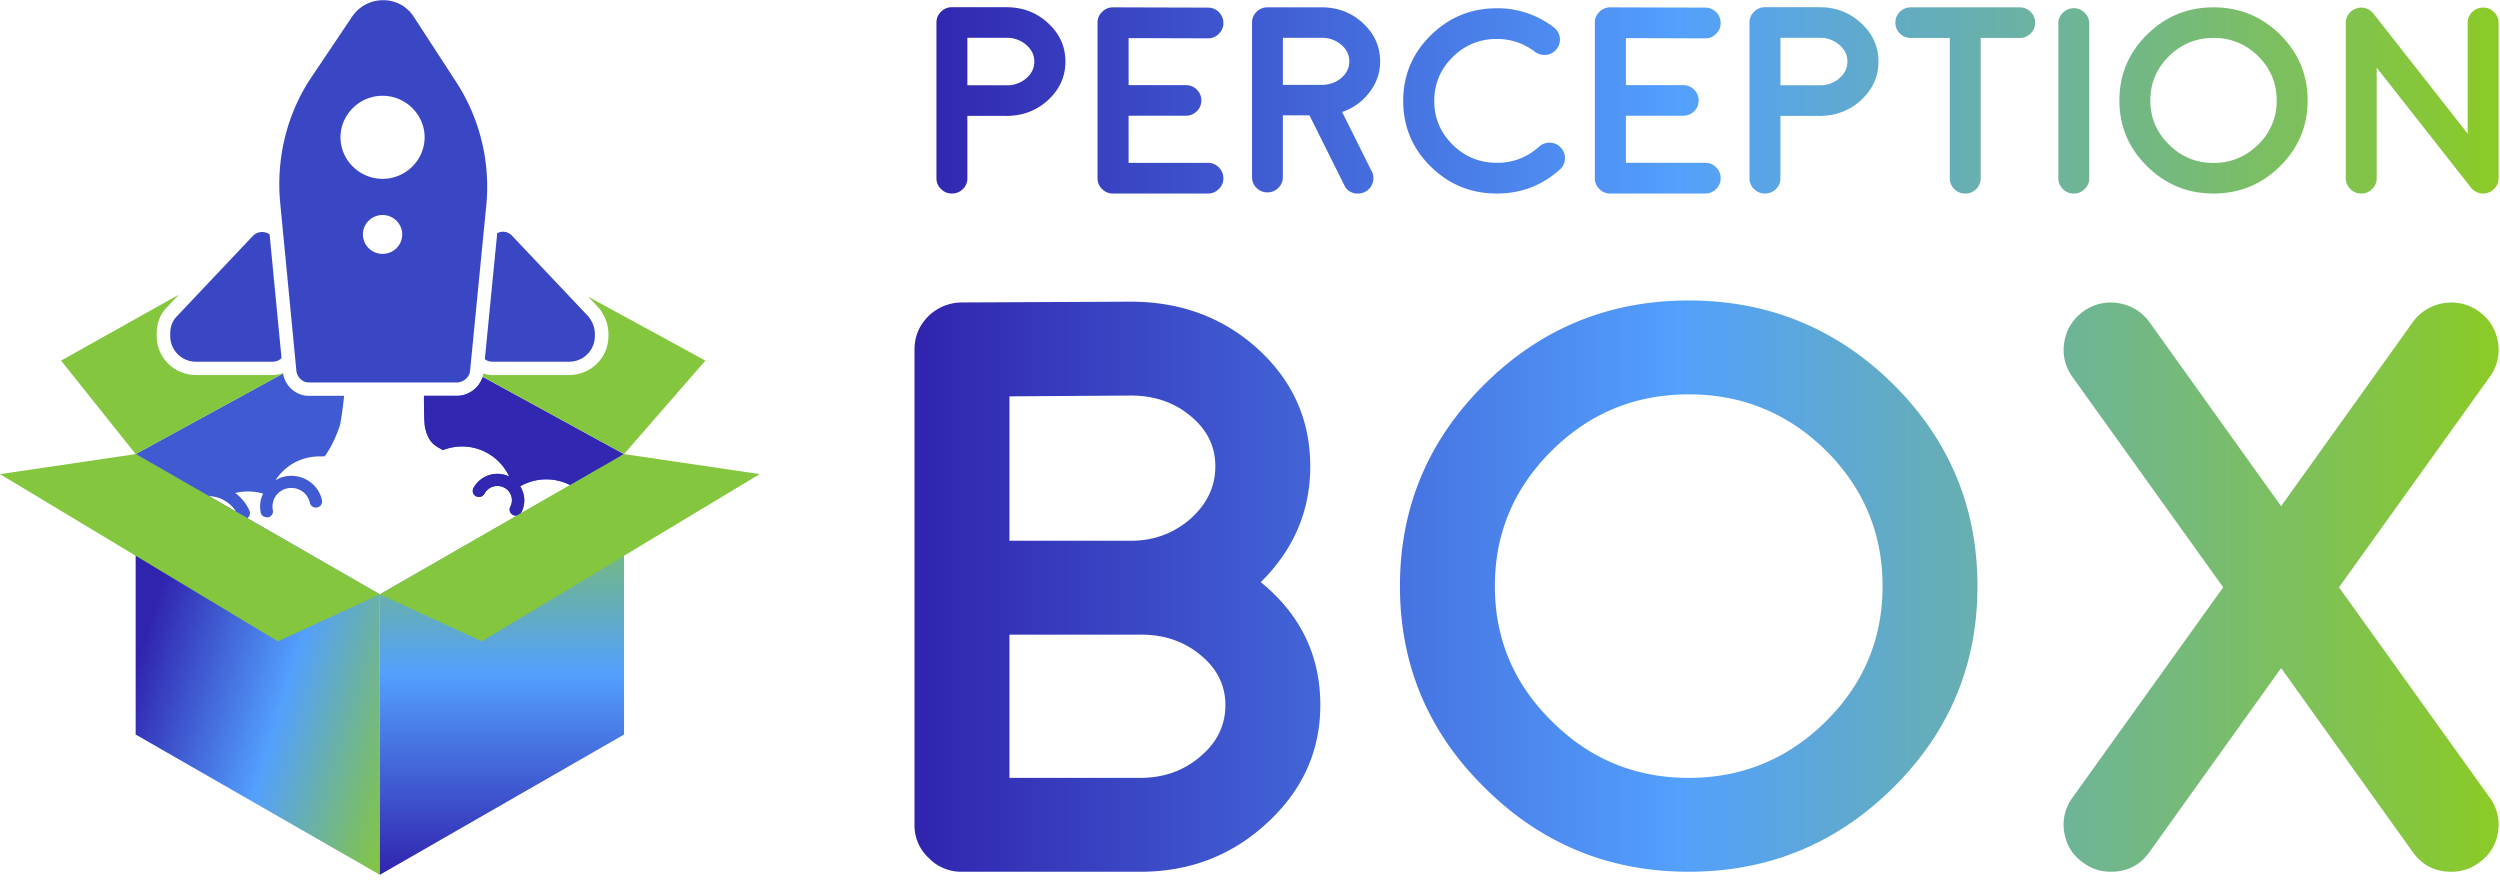 <svg xmlns="http://www.w3.org/2000/svg" width="126" height="45" viewBox="0 0 126 45">
    <defs>
        <linearGradient id="a" x1=".258%" x2="101.258%" y1="49.75%" y2="49.75%">
            <stop offset="0%" stop-color="#3023AE"/>
            <stop offset="47.525%" stop-color="#53A0FD"/>
            <stop offset="100%" stop-color="#8DCC1F"/>
        </linearGradient>
        <linearGradient id="b" x1=".258%" x2="107.308%" y1="49.75%" y2="105.087%">
            <stop offset="0%" stop-color="#3023AE"/>
            <stop offset="47.525%" stop-color="#53A0FD"/>
            <stop offset="100%" stop-color="#8DCC1F"/>
        </linearGradient>
        <linearGradient id="c" x1="50.758%" x2="50.758%" y1="100.25%" y2="-.75%">
            <stop offset="0%" stop-color="#3023AE"/>
            <stop offset="47.525%" stop-color="#53A0FD"/>
            <stop offset="100%" stop-color="#8DCC1F"/>
        </linearGradient>
    </defs>
    <g fill="none" fill-rule="evenodd">
        <g fill="url(#a)" transform="translate(45.796)">
            <path d="M2.96 4.298H4.98a1.46 1.46 0 0 0 .958-.36c.264-.235.396-.514.396-.836 0-.327-.136-.608-.41-.843a1.467 1.467 0 0 0-.99-.353H2.96v2.392zM2.18.364h2.755c.819 0 1.517.268 2.094.803.581.536.872 1.181.872 1.935 0 .74-.28 1.377-.839 1.908-.555.527-1.229.804-2.021.83h-.027a2.407 2.407 0 0 1-.08.007l-.039-.007H2.96v3.143a.734.734 0 0 1-.225.543.76.76 0 0 1-.555.228.74.74 0 0 1-.548-.228.724.724 0 0 1-.231-.543V1.135c0-.214.077-.395.23-.543a.74.74 0 0 1 .55-.228zm8.905 7.842V5.833h2.88c.216 0 .401-.074.555-.222a.745.745 0 0 0 .232-.549.745.745 0 0 0-.232-.549.772.772 0 0 0-.554-.222h-2.88V1.92l3.99.013h.006a.74.74 0 0 0 .548-.229.724.724 0 0 0 .232-.542.756.756 0 0 0-.225-.549.76.76 0 0 0-.555-.229L10.306.37h-.007A.74.74 0 0 0 9.751.6a.731.731 0 0 0-.231.549v7.835c0 .214.077.395.23.543a.74.74 0 0 0 .55.228h4.782a.74.74 0 0 0 .548-.228.724.724 0 0 0 .232-.543.745.745 0 0 0-.232-.549.74.74 0 0 0-.548-.228h-3.997zm7.776-3.928h2.008c.37-.013.687-.133.951-.36.26-.23.39-.505.39-.823 0-.33-.136-.612-.41-.843a1.474 1.474 0 0 0-.984-.346h-1.955v2.372zm4.902-1.183c0 .575-.181 1.096-.542 1.562-.348.462-.806.79-1.374.987l1.5 3.006a.723.723 0 0 1 .032.582.737.737 0 0 1-.39.444.792.792 0 0 1-.343.078.719.719 0 0 1-.694-.43l-1.75-3.51H18.86V8.93c0 .21-.077.39-.231.542a.75.75 0 0 1-.549.223.765.765 0 0 1-.773-.765v-7.79c0-.213.075-.394.225-.542A.753.753 0 0 1 18.08.37h2.735c.815 0 1.509.266 2.081.797.577.532.866 1.175.866 1.928zm5.88 6.66c1.22 0 2.28-.406 3.183-1.216a.738.738 0 0 0 .251-.536.742.742 0 0 0-.204-.555.743.743 0 0 0-.542-.255.76.76 0 0 0-.562.202 3.07 3.07 0 0 1-2.127.81c-.868 0-1.61-.304-2.226-.914-.617-.61-.925-1.344-.925-2.203 0-.862.308-1.598.925-2.208a3.052 3.052 0 0 1 2.226-.915 3.08 3.08 0 0 1 1.923.647.787.787 0 0 0 .58.15.746.746 0 0 0 .516-.294.767.767 0 0 0-.139-1.085 4.644 4.644 0 0 0-2.88-.967c-1.3 0-2.411.457-3.336 1.372-.92.91-1.38 2.01-1.38 3.3 0 1.286.46 2.386 1.38 3.3.925.911 2.037 1.366 3.336 1.366zm6.506-1.55V5.834h2.88c.216 0 .401-.074.555-.222a.745.745 0 0 0 .232-.549.745.745 0 0 0-.232-.549.772.772 0 0 0-.554-.222h-2.88V1.92l3.99.013h.006a.74.74 0 0 0 .548-.229.724.724 0 0 0 .232-.542.756.756 0 0 0-.225-.549.76.76 0 0 0-.555-.229L35.37.37h-.007a.74.74 0 0 0-.548.229.731.731 0 0 0-.231.549v7.835c0 .214.077.395.23.543a.74.74 0 0 0 .55.228h4.782a.74.74 0 0 0 .548-.228.724.724 0 0 0 .232-.543.745.745 0 0 0-.232-.549.74.74 0 0 0-.548-.228h-3.997zm7.789-3.907h2.021a1.46 1.46 0 0 0 .958-.36c.265-.235.397-.514.397-.836 0-.327-.137-.608-.41-.843a1.467 1.467 0 0 0-.99-.353h-1.976v2.392zm-.78-3.934h2.755c.82 0 1.517.268 2.094.803.582.536.872 1.181.872 1.935 0 .74-.28 1.377-.839 1.908-.555.527-1.228.804-2.021.83h-.027a2.407 2.407 0 0 1-.079.007l-.04-.007h-1.935v3.143a.734.734 0 0 1-.225.543.76.76 0 0 1-.555.228.74.74 0 0 1-.548-.228.724.724 0 0 1-.231-.543V1.135c0-.214.077-.395.231-.543a.74.74 0 0 1 .548-.228zm9.315 8.62c0 .213.077.396.231.548a.75.75 0 0 0 .549.222.75.75 0 0 0 .548-.222.745.745 0 0 0 .231-.549v-7.07h1.969a.753.753 0 0 0 .548-.23.734.734 0 0 0 .225-.542.734.734 0 0 0-.225-.542.753.753 0 0 0-.548-.229h-5.49a.76.76 0 0 0-.555.229.734.734 0 0 0-.224.542c0 .214.074.395.224.543a.76.76 0 0 0 .555.228h1.962v7.071zm6.25.77a.74.74 0 0 0 .548-.228.724.724 0 0 0 .231-.543V1.187a.724.724 0 0 0-.231-.542.74.74 0 0 0-.548-.23.74.74 0 0 0-.549.23.724.724 0 0 0-.23.542v7.796c0 .214.076.395.23.543a.74.74 0 0 0 .549.228zm7.042-7.842c-.877 0-1.625.308-2.246.922-.626.619-.938 1.361-.938 2.228 0 .867.312 1.608.938 2.222.62.619 1.37.928 2.246.928.876 0 1.627-.31 2.253-.928a3.012 3.012 0 0 0 .931-2.222c0-.867-.31-1.61-.931-2.228a3.1 3.1 0 0 0-2.253-.922zm0 7.842c-1.308 0-2.425-.46-3.35-1.378-.929-.915-1.393-2.02-1.393-3.314s.464-2.4 1.394-3.32C63.34.829 64.456.37 65.765.37c1.308 0 2.427.458 3.356 1.373.925.919 1.387 2.025 1.387 3.32 0 1.293-.462 2.398-1.387 3.313-.93.919-2.048 1.378-3.356 1.378zm12.981-.294a.492.492 0 0 0 .046.053v.006l.007.007a.718.718 0 0 0 .132.104c.004.005.013.011.026.02.014.004.03.01.047.02.009.008.017.013.026.013.013.008.031.015.053.02.013.008.022.012.026.012.014.005.031.009.053.013a.876.876 0 0 0 .106.02c.03.004.06.006.086.006.035 0 .072-.002.112-.006l.02-.007a.469.469 0 0 0 .112-.026l.013-.006c.036-.013.07-.029.106-.046h.007a.967.967 0 0 0 .099-.065l.006-.007c.018-.013.02-.015.007-.006a.141.141 0 0 0 .033-.027c.018-.013.027-.021.027-.026.004 0 .013-.008.026-.026l.026-.026.02-.026a.295.295 0 0 0 .027-.04l.02-.019.02-.04.02-.032.012-.033a.201.201 0 0 0 .014-.039.114.114 0 0 0 .013-.032c.004-.005.009-.018.013-.04l.007-.032a.09.09 0 0 0 .006-.04.177.177 0 0 0 .007-.039v-.032a.177.177 0 0 0 .006-.04V1.154a.724.724 0 0 0-.23-.542.74.74 0 0 0-.55-.229.76.76 0 0 0-.554.229.734.734 0 0 0-.225.542v5.581L73.824.684a.76.76 0 0 0-.39-.268.74.74 0 0 0-.475.013.748.748 0 0 0-.383.281.727.727 0 0 0-.145.444v7.83c0 .213.077.394.23.542a.74.74 0 0 0 .55.228.74.74 0 0 0 .547-.228.724.724 0 0 0 .232-.543V3.41l4.75 6.045v.006h.006zM5.08 31.986v7.219h6.587c1.19 0 2.203-.361 3.04-1.083.838-.709 1.257-1.57 1.257-2.587 0-.989-.412-1.824-1.236-2.506-.825-.695-1.831-1.043-3.02-1.043H5.079zm0-12.01v7.278h6.12c1.15 0 2.15-.367 3-1.103.839-.748 1.257-1.63 1.257-2.646 0-1.003-.412-1.845-1.236-2.527-.824-.695-1.831-1.042-3.02-1.042l-6.122.04zm6.587 23.96h-8.98a2.268 2.268 0 0 1-1.682-.701 2.22 2.22 0 0 1-.71-1.664V17.61c0-.642.23-1.197.69-1.665a2.422 2.422 0 0 1 1.682-.701l8.514-.04c2.54 0 4.689.802 6.445 2.406 1.743 1.604 2.615 3.569 2.615 5.895 0 2.245-.831 4.19-2.493 5.835 2 1.63 3 3.696 3 6.195 0 2.313-.892 4.291-2.676 5.935-1.77 1.645-3.905 2.467-6.405 2.467zm27.648-24.06c-2.69 0-4.987.942-6.892 2.827-1.919 1.898-2.878 4.177-2.878 6.837s.96 4.933 2.878 6.817c1.905 1.899 4.203 2.848 6.892 2.848s4.993-.95 6.912-2.848c1.905-1.884 2.858-4.157 2.858-6.817s-.953-4.94-2.858-6.837c-1.92-1.885-4.223-2.828-6.912-2.828zm0 24.06c-4.014 0-7.44-1.41-10.277-4.23-2.851-2.807-4.277-6.196-4.277-10.166 0-3.97 1.426-7.365 4.277-10.186 2.838-2.807 6.263-4.21 10.277-4.21 4.013 0 7.446 1.403 10.297 4.21 2.838 2.82 4.256 6.216 4.256 10.186 0 3.97-1.418 7.359-4.256 10.166-2.851 2.82-6.284 4.23-10.297 4.23zm39.81-28.251a2.351 2.351 0 0 0-1.784-.401 2.366 2.366 0 0 0-1.54.962l-6.629 9.264-6.628-9.264a2.366 2.366 0 0 0-1.54-.962 2.351 2.351 0 0 0-1.784.4c-.54.388-.865.903-.973 1.545-.108.641.027 1.23.405 1.764L66.253 29.6l-7.601 10.607a2.287 2.287 0 0 0-.405 1.765c.108.641.432 1.15.973 1.524.405.294.864.44 1.378.44.824 0 1.473-.333 1.946-1.002l6.628-9.263 6.628 9.263c.473.669 1.122 1.003 1.946 1.003.514 0 .973-.147 1.378-.441.54-.375.865-.883.973-1.524a2.287 2.287 0 0 0-.405-1.765L72.09 29.6l7.6-10.607a2.287 2.287 0 0 0 .406-1.764 2.309 2.309 0 0 0-.973-1.544z"/>
        </g>
        <path fill="url(#b)" d="M6.837 22.424V8.289l12.307 7.067v14.136z" transform="translate(0 14.597)"/>
        <path fill="url(#c)" d="M31.451 22.424V8.289l-12.307 7.067v14.136z" transform="translate(0 14.597)"/>
        <path fill="#405AD1" d="M10.527 25.005l-3.69-2.12 7.43-4.062c.098.624.645 1.126 1.288 1.126h1.79c-.096.859-.173 1.372-.23 1.54-.279.817-.604 1.313-.75 1.51l-.264.004c-.933 0-1.752.477-2.215 1.2.146-.086.306-.154.482-.19a1.591 1.591 0 0 1 1.184.225c.351.227.591.575.675.979a.306.306 0 0 1-.243.36.313.313 0 0 1-.368-.238.926.926 0 0 0-.408-.591.957.957 0 0 0-.715-.136.934.934 0 0 0-.741 1.1.306.306 0 0 1-.243.361c-.209.006-.338-.093-.369-.238a1.501 1.501 0 0 1 .12-.957 2.723 2.723 0 0 0-1.403-.031c.305.226.556.528.718.895.06.137.01.294-.112.375l-.56-.322a1.67 1.67 0 0 0-1.376-.79zm18.248-.535a2.644 2.644 0 0 0-2.558.04c.243.385.285.88.058 1.31a.313.313 0 0 1-.42.133.303.303 0 0 1-.135-.413.713.713 0 0 0-.316-.968.742.742 0 0 0-.988.31.315.315 0 0 1-.42.132.303.303 0 0 1-.135-.413 1.371 1.371 0 0 1 1.805-.582 2.622 2.622 0 0 0-3.34-1.334c-.48-.253-.73-.416-.9-1.125-.038-.155-.058-.692-.06-1.61h1.71l.075-.005c.52-.057.973-.4 1.15-.88l7.013 3.96-2.539 1.445z"/>
        <path fill="#3127B0" d="M26.064 25.98a.319.319 0 0 1-.21-.027.303.303 0 0 1-.134-.413.713.713 0 0 0-.316-.968.742.742 0 0 0-.988.31.315.315 0 0 1-.42.132.303.303 0 0 1-.135-.413 1.371 1.371 0 0 1 1.805-.582 2.622 2.622 0 0 0-3.34-1.334c-.48-.253-.73-.416-.9-1.125-.038-.155-.058-.692-.06-1.61h1.71l.075-.005a1.38 1.38 0 0 0 1.175-.956l7.125 3.897-.287.165-2.432 1.396a2.645 2.645 0 0 0-1.206-.288c-.462 0-.913.126-1.31.352.244.384.286.879.06 1.31a.308.308 0 0 1-.045.062l-.167.096z"/>
        <path fill="#85C63F" d="M9.011 14.852l-.589.624c-.348.343-.525.813-.525 1.336v.135c0 1.08.887 1.956 1.983 1.956h3.863c.186 0 .362-.037.52-.104l.003.024-7.429 4.063-3.76-4.712 5.934-3.322zM19.144 29.953l5.14 2.37 14.004-8.428-6.837-1.01z"/>
        <path fill="#85C63F" d="M14.005 32.324l5.14-2.37-12.308-7.068L0 23.896zM29.653 14.96l5.9 3.214-4.102 4.712-7.125-3.897c.016-.053.029-.108.038-.165.14.051.294.079.455.079h3.863c1.096 0 1.983-.876 1.983-1.956v-.135c0-.464-.194-.956-.506-1.315l-.02-.021-.486-.515z"/>
        <path d="M10.884 20.66l8.163-4.589-8.163 4.589M29.154 21.807l-10.107-5.736 10.107 5.736"/>
        <path fill="#D9AC8D" d="M27.016 25.631l2.332-1.338-2.332 1.338M19.047 30.029l-8.163-4.589 8.163 4.589"/>
        <g fill="#3A47C5" fill-rule="nonzero">
            <path d="M24.436 18.104l.623-6.35a.615.615 0 0 1 .751.129l3.83 4.051c.204.236.341.574.341.878v.135a1.29 1.29 0 0 1-1.299 1.283H24.82a.624.624 0 0 1-.383-.126zM14.19 18.047a.617.617 0 0 1-.447.183H9.88a1.29 1.29 0 0 1-1.3-1.283v-.135c0-.338.103-.642.343-.878l3.828-4.051a.65.65 0 0 1 .837-.068l.601 6.232zM23.69 18.702l.821-8.372a9.696 9.696 0 0 0-1.572-6.279L20.853.844c-.717-1.114-2.358-1.114-3.11 0l-2.017 3.004c-1.265 1.857-1.812 4.119-1.607 6.347l.82 8.507c.034.304.308.574.616.574h7.52c.308-.034.582-.27.616-.574zm-4.41-5.907a.986.986 0 0 1-.99-.98c0-.54.444-.978.99-.978.548 0 .992.438.992.979 0 .54-.444.979-.991.979zm0-3.781c-1.161 0-2.119-.946-2.119-2.093 0-1.148.958-2.094 2.12-2.094 1.162 0 2.12.946 2.12 2.094 0 1.147-.958 2.093-2.12 2.093z"/>
        </g>
    </g>
</svg>
